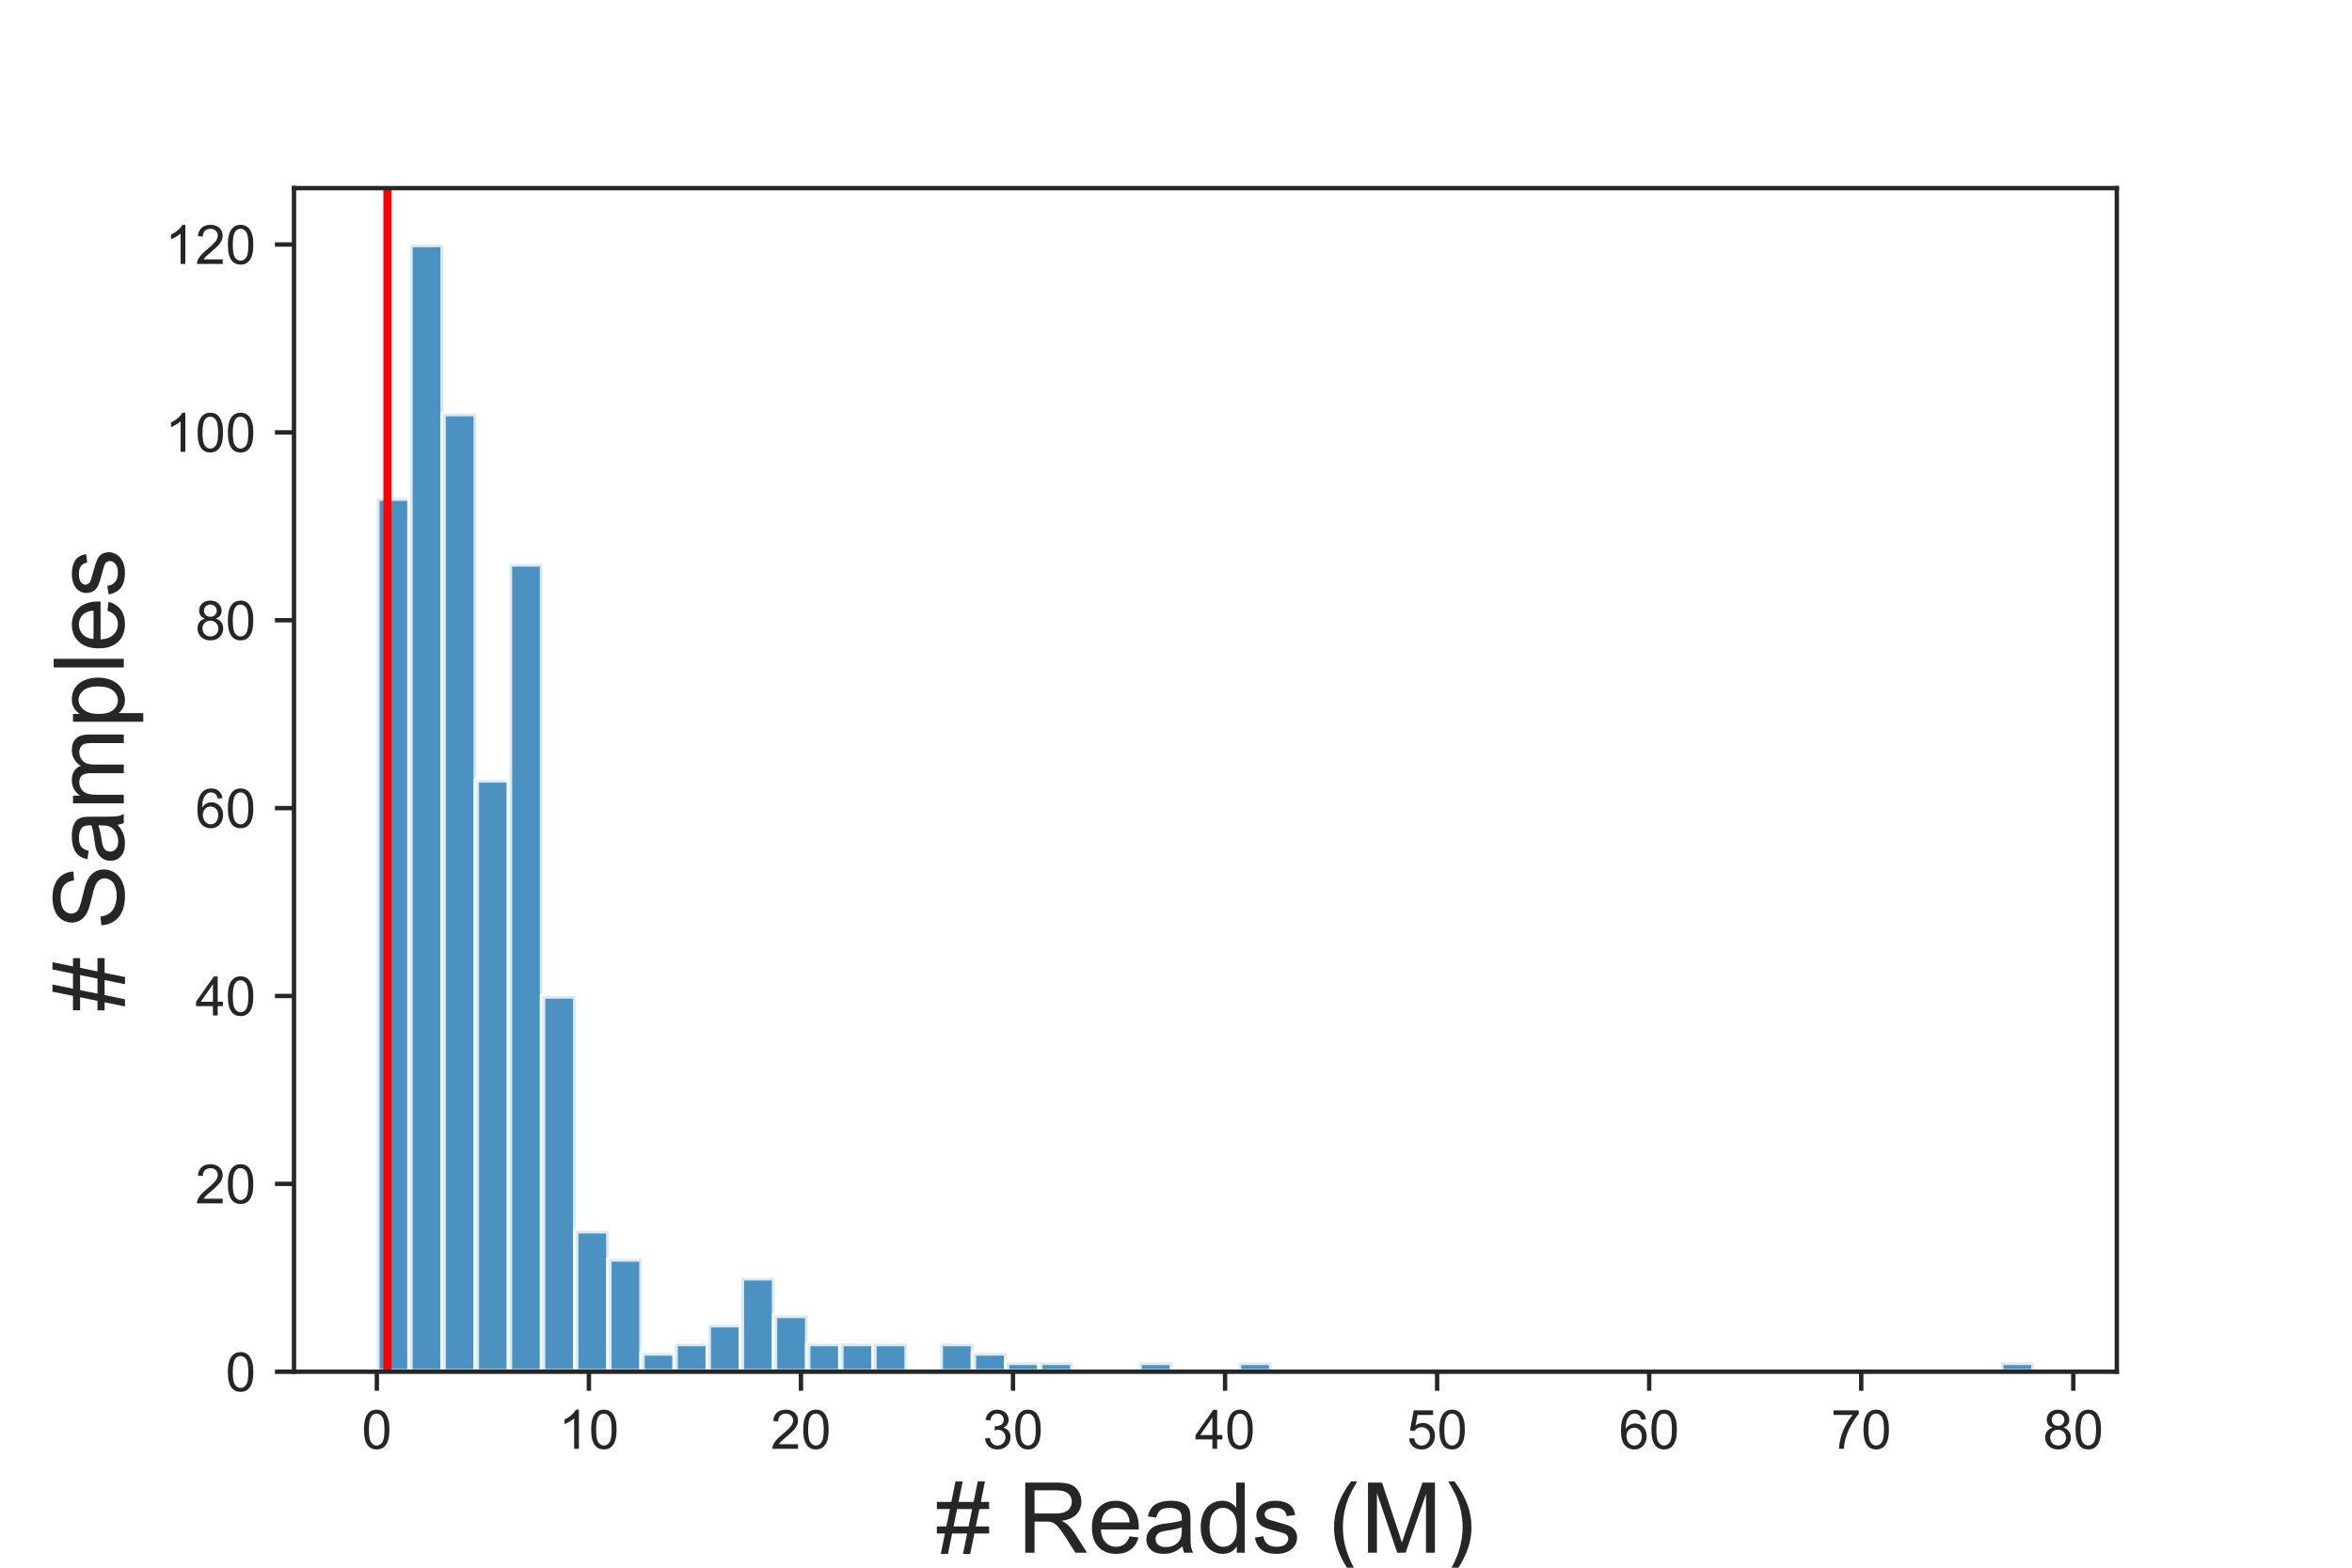 <?xml version="1.0" encoding="utf-8" standalone="no"?>
<!DOCTYPE svg PUBLIC "-//W3C//DTD SVG 1.1//EN"
  "http://www.w3.org/Graphics/SVG/1.1/DTD/svg11.dtd">
<!-- Created with matplotlib (https://matplotlib.org/) -->
<svg height="288pt" version="1.1" viewBox="0 0 432 288" width="432pt" xmlns="http://www.w3.org/2000/svg" xmlns:xlink="http://www.w3.org/1999/xlink">
 <defs>
  <style type="text/css">
*{stroke-linecap:butt;stroke-linejoin:round;}
  </style>
 </defs>
 <g id="figure_1">
  <g id="patch_1">
   <path d="M 0 288 
L 432 288 
L 432 0 
L 0 0 
z
" style="fill:#ffffff;"/>
  </g>
  <g id="axes_1">
   <g id="patch_2">
    <path d="M 54 252 
L 388.8 252 
L 388.8 34.56 
L 54 34.56 
z
" style="fill:#ffffff;"/>
   </g>
   <g id="matplotlib.axis_1">
    <g id="xtick_1">
     <g id="line2d_1">
      <defs>
       <path d="M 0 0 
L 0 3.5 
" id="mffafee7ba6" style="stroke:#262626;stroke-width:0.8;"/>
      </defs>
      <g>
       <use style="fill:#262626;stroke:#262626;stroke-width:0.8;" x="69.218" xlink:href="#mffafee7ba6" y="252"/>
      </g>
     </g>
     <g id="text_1">
      <!-- 0 -->
      <defs>
       <path d="M 4.156 35.297 
Q 4.156 48 6.766 55.734 
Q 9.375 63.484 14.516 67.672 
Q 19.672 71.875 27.484 71.875 
Q 33.25 71.875 37.594 69.547 
Q 41.938 67.234 44.766 62.859 
Q 47.609 58.5 49.219 52.219 
Q 50.828 45.953 50.828 35.297 
Q 50.828 22.703 48.234 14.969 
Q 45.656 7.234 40.5 3 
Q 35.359 -1.219 27.484 -1.219 
Q 17.141 -1.219 11.234 6.203 
Q 4.156 15.141 4.156 35.297 
z
M 13.188 35.297 
Q 13.188 17.672 17.312 11.828 
Q 21.438 6 27.484 6 
Q 33.547 6 37.672 11.859 
Q 41.797 17.719 41.797 35.297 
Q 41.797 52.984 37.672 58.781 
Q 33.547 64.594 27.391 64.594 
Q 21.344 64.594 17.719 59.469 
Q 13.188 52.938 13.188 35.297 
z
" id="ArialMT-48"/>
      </defs>
      <g style="fill:#262626;" transform="translate(66.438 266.158)scale(0.1 -0.1)">
       <use xlink:href="#ArialMT-48"/>
      </g>
     </g>
    </g>
    <g id="xtick_2">
     <g id="line2d_2">
      <g>
       <use style="fill:#262626;stroke:#262626;stroke-width:0.8;" x="108.167" xlink:href="#mffafee7ba6" y="252"/>
      </g>
     </g>
     <g id="text_2">
      <!-- 10 -->
      <defs>
       <path d="M 37.25 0 
L 28.469 0 
L 28.469 56 
Q 25.297 52.984 20.141 49.953 
Q 14.984 46.922 10.891 45.406 
L 10.891 53.906 
Q 18.266 57.375 23.781 62.297 
Q 29.297 67.234 31.594 71.875 
L 37.25 71.875 
z
" id="ArialMT-49"/>
      </defs>
      <g style="fill:#262626;" transform="translate(102.606 266.158)scale(0.1 -0.1)">
       <use xlink:href="#ArialMT-49"/>
       <use x="55.615" xlink:href="#ArialMT-48"/>
      </g>
     </g>
    </g>
    <g id="xtick_3">
     <g id="line2d_3">
      <g>
       <use style="fill:#262626;stroke:#262626;stroke-width:0.8;" x="147.116" xlink:href="#mffafee7ba6" y="252"/>
      </g>
     </g>
     <g id="text_3">
      <!-- 20 -->
      <defs>
       <path d="M 50.344 8.453 
L 50.344 0 
L 3.031 0 
Q 2.938 3.172 4.047 6.109 
Q 5.859 10.938 9.828 15.625 
Q 13.812 20.312 21.344 26.469 
Q 33.016 36.031 37.109 41.625 
Q 41.219 47.219 41.219 52.203 
Q 41.219 57.422 37.469 61 
Q 33.734 64.594 27.734 64.594 
Q 21.391 64.594 17.578 60.781 
Q 13.766 56.984 13.719 50.25 
L 4.688 51.172 
Q 5.609 61.281 11.656 66.578 
Q 17.719 71.875 27.938 71.875 
Q 38.234 71.875 44.234 66.156 
Q 50.25 60.453 50.25 52 
Q 50.25 47.703 48.484 43.547 
Q 46.734 39.406 42.656 34.812 
Q 38.578 30.219 29.109 22.219 
Q 21.188 15.578 18.938 13.203 
Q 16.703 10.844 15.234 8.453 
z
" id="ArialMT-50"/>
      </defs>
      <g style="fill:#262626;" transform="translate(141.555 266.158)scale(0.1 -0.1)">
       <use xlink:href="#ArialMT-50"/>
       <use x="55.615" xlink:href="#ArialMT-48"/>
      </g>
     </g>
    </g>
    <g id="xtick_4">
     <g id="line2d_4">
      <g>
       <use style="fill:#262626;stroke:#262626;stroke-width:0.8;" x="186.064" xlink:href="#mffafee7ba6" y="252"/>
      </g>
     </g>
     <g id="text_4">
      <!-- 30 -->
      <defs>
       <path d="M 4.203 18.891 
L 12.984 20.062 
Q 14.5 12.594 18.141 9.297 
Q 21.781 6 27 6 
Q 33.203 6 37.469 10.297 
Q 41.75 14.594 41.75 20.953 
Q 41.75 27 37.797 30.922 
Q 33.844 34.859 27.734 34.859 
Q 25.25 34.859 21.531 33.891 
L 22.516 41.609 
Q 23.391 41.5 23.922 41.5 
Q 29.547 41.5 34.031 44.422 
Q 38.531 47.359 38.531 53.469 
Q 38.531 58.297 35.25 61.469 
Q 31.984 64.656 26.812 64.656 
Q 21.688 64.656 18.266 61.422 
Q 14.844 58.203 13.875 51.766 
L 5.078 53.328 
Q 6.688 62.156 12.391 67.016 
Q 18.109 71.875 26.609 71.875 
Q 32.469 71.875 37.391 69.359 
Q 42.328 66.844 44.938 62.5 
Q 47.562 58.156 47.562 53.266 
Q 47.562 48.641 45.062 44.828 
Q 42.578 41.016 37.703 38.766 
Q 44.047 37.312 47.562 32.688 
Q 51.078 28.078 51.078 21.141 
Q 51.078 11.766 44.234 5.25 
Q 37.406 -1.266 26.953 -1.266 
Q 17.531 -1.266 11.297 4.344 
Q 5.078 9.969 4.203 18.891 
z
" id="ArialMT-51"/>
      </defs>
      <g style="fill:#262626;" transform="translate(180.503 266.158)scale(0.1 -0.1)">
       <use xlink:href="#ArialMT-51"/>
       <use x="55.615" xlink:href="#ArialMT-48"/>
      </g>
     </g>
    </g>
    <g id="xtick_5">
     <g id="line2d_5">
      <g>
       <use style="fill:#262626;stroke:#262626;stroke-width:0.8;" x="225.013" xlink:href="#mffafee7ba6" y="252"/>
      </g>
     </g>
     <g id="text_5">
      <!-- 40 -->
      <defs>
       <path d="M 32.328 0 
L 32.328 17.141 
L 1.266 17.141 
L 1.266 25.203 
L 33.938 71.578 
L 41.109 71.578 
L 41.109 25.203 
L 50.781 25.203 
L 50.781 17.141 
L 41.109 17.141 
L 41.109 0 
z
M 32.328 25.203 
L 32.328 57.469 
L 9.906 25.203 
z
" id="ArialMT-52"/>
      </defs>
      <g style="fill:#262626;" transform="translate(219.452 266.158)scale(0.1 -0.1)">
       <use xlink:href="#ArialMT-52"/>
       <use x="55.615" xlink:href="#ArialMT-48"/>
      </g>
     </g>
    </g>
    <g id="xtick_6">
     <g id="line2d_6">
      <g>
       <use style="fill:#262626;stroke:#262626;stroke-width:0.8;" x="263.962" xlink:href="#mffafee7ba6" y="252"/>
      </g>
     </g>
     <g id="text_6">
      <!-- 50 -->
      <defs>
       <path d="M 4.156 18.75 
L 13.375 19.531 
Q 14.406 12.797 18.141 9.391 
Q 21.875 6 27.156 6 
Q 33.5 6 37.891 10.781 
Q 42.281 15.578 42.281 23.484 
Q 42.281 31 38.062 35.344 
Q 33.844 39.703 27 39.703 
Q 22.75 39.703 19.328 37.766 
Q 15.922 35.844 13.969 32.766 
L 5.719 33.844 
L 12.641 70.609 
L 48.25 70.609 
L 48.25 62.203 
L 19.672 62.203 
L 15.828 42.969 
Q 22.266 47.469 29.344 47.469 
Q 38.719 47.469 45.156 40.969 
Q 51.609 34.469 51.609 24.266 
Q 51.609 14.547 45.953 7.469 
Q 39.062 -1.219 27.156 -1.219 
Q 17.391 -1.219 11.203 4.25 
Q 5.031 9.719 4.156 18.75 
z
" id="ArialMT-53"/>
      </defs>
      <g style="fill:#262626;" transform="translate(258.401 266.158)scale(0.1 -0.1)">
       <use xlink:href="#ArialMT-53"/>
       <use x="55.615" xlink:href="#ArialMT-48"/>
      </g>
     </g>
    </g>
    <g id="xtick_7">
     <g id="line2d_7">
      <g>
       <use style="fill:#262626;stroke:#262626;stroke-width:0.8;" x="302.911" xlink:href="#mffafee7ba6" y="252"/>
      </g>
     </g>
     <g id="text_7">
      <!-- 60 -->
      <defs>
       <path d="M 49.75 54.047 
L 41.016 53.375 
Q 39.844 58.547 37.703 60.891 
Q 34.125 64.656 28.906 64.656 
Q 24.703 64.656 21.531 62.312 
Q 17.391 59.281 14.984 53.469 
Q 12.594 47.656 12.5 36.922 
Q 15.672 41.75 20.266 44.094 
Q 24.859 46.438 29.891 46.438 
Q 38.672 46.438 44.844 39.969 
Q 51.031 33.5 51.031 23.25 
Q 51.031 16.5 48.125 10.719 
Q 45.219 4.938 40.141 1.859 
Q 35.062 -1.219 28.609 -1.219 
Q 17.625 -1.219 10.688 6.859 
Q 3.766 14.938 3.766 33.5 
Q 3.766 54.25 11.422 63.672 
Q 18.109 71.875 29.438 71.875 
Q 37.891 71.875 43.281 67.141 
Q 48.688 62.406 49.75 54.047 
z
M 13.875 23.188 
Q 13.875 18.656 15.797 14.5 
Q 17.719 10.359 21.188 8.172 
Q 24.656 6 28.469 6 
Q 34.031 6 38.031 10.484 
Q 42.047 14.984 42.047 22.703 
Q 42.047 30.125 38.078 34.391 
Q 34.125 38.672 28.125 38.672 
Q 22.172 38.672 18.016 34.391 
Q 13.875 30.125 13.875 23.188 
z
" id="ArialMT-54"/>
      </defs>
      <g style="fill:#262626;" transform="translate(297.35 266.158)scale(0.1 -0.1)">
       <use xlink:href="#ArialMT-54"/>
       <use x="55.615" xlink:href="#ArialMT-48"/>
      </g>
     </g>
    </g>
    <g id="xtick_8">
     <g id="line2d_8">
      <g>
       <use style="fill:#262626;stroke:#262626;stroke-width:0.8;" x="341.859" xlink:href="#mffafee7ba6" y="252"/>
      </g>
     </g>
     <g id="text_8">
      <!-- 70 -->
      <defs>
       <path d="M 4.734 62.203 
L 4.734 70.656 
L 51.078 70.656 
L 51.078 63.812 
Q 44.234 56.547 37.516 44.484 
Q 30.812 32.422 27.156 19.672 
Q 24.516 10.688 23.781 0 
L 14.75 0 
Q 14.891 8.453 18.062 20.406 
Q 21.234 32.375 27.172 43.484 
Q 33.109 54.594 39.797 62.203 
z
" id="ArialMT-55"/>
      </defs>
      <g style="fill:#262626;" transform="translate(336.298 266.158)scale(0.1 -0.1)">
       <use xlink:href="#ArialMT-55"/>
       <use x="55.615" xlink:href="#ArialMT-48"/>
      </g>
     </g>
    </g>
    <g id="xtick_9">
     <g id="line2d_9">
      <g>
       <use style="fill:#262626;stroke:#262626;stroke-width:0.8;" x="380.808" xlink:href="#mffafee7ba6" y="252"/>
      </g>
     </g>
     <g id="text_9">
      <!-- 80 -->
      <defs>
       <path d="M 17.672 38.812 
Q 12.203 40.828 9.562 44.531 
Q 6.938 48.25 6.938 53.422 
Q 6.938 61.234 12.547 66.547 
Q 18.172 71.875 27.484 71.875 
Q 36.859 71.875 42.578 66.422 
Q 48.297 60.984 48.297 53.172 
Q 48.297 48.188 45.672 44.5 
Q 43.062 40.828 37.75 38.812 
Q 44.344 36.672 47.781 31.875 
Q 51.219 27.094 51.219 20.453 
Q 51.219 11.281 44.719 5.031 
Q 38.234 -1.219 27.641 -1.219 
Q 17.047 -1.219 10.547 5.047 
Q 4.047 11.328 4.047 20.703 
Q 4.047 27.688 7.594 32.391 
Q 11.141 37.109 17.672 38.812 
z
M 15.922 53.719 
Q 15.922 48.641 19.188 45.406 
Q 22.469 42.188 27.688 42.188 
Q 32.766 42.188 36.016 45.375 
Q 39.266 48.578 39.266 53.219 
Q 39.266 58.062 35.906 61.359 
Q 32.562 64.656 27.594 64.656 
Q 22.562 64.656 19.234 61.422 
Q 15.922 58.203 15.922 53.719 
z
M 13.094 20.656 
Q 13.094 16.891 14.875 13.375 
Q 16.656 9.859 20.172 7.922 
Q 23.688 6 27.734 6 
Q 34.031 6 38.125 10.047 
Q 42.234 14.109 42.234 20.359 
Q 42.234 26.703 38.016 30.859 
Q 33.797 35.016 27.438 35.016 
Q 21.234 35.016 17.156 30.906 
Q 13.094 26.812 13.094 20.656 
z
" id="ArialMT-56"/>
      </defs>
      <g style="fill:#262626;" transform="translate(375.247 266.158)scale(0.1 -0.1)">
       <use xlink:href="#ArialMT-56"/>
       <use x="55.615" xlink:href="#ArialMT-48"/>
      </g>
     </g>
    </g>
    <g id="text_10">
     <!-- # Reads (M) -->
     <defs>
      <path d="M 5.031 -1.219 
L 9.281 19.578 
L 1.031 19.578 
L 1.031 26.859 
L 10.75 26.859 
L 14.359 44.578 
L 1.031 44.578 
L 1.031 51.859 
L 15.828 51.859 
L 20.062 72.797 
L 27.391 72.797 
L 23.141 51.859 
L 38.531 51.859 
L 42.781 72.797 
L 50.141 72.797 
L 45.906 51.859 
L 54.344 51.859 
L 54.344 44.578 
L 44.438 44.578 
L 40.766 26.859 
L 54.344 26.859 
L 54.344 19.578 
L 39.312 19.578 
L 35.062 -1.219 
L 27.734 -1.219 
L 31.938 19.578 
L 16.609 19.578 
L 12.359 -1.219 
z
M 18.062 26.859 
L 33.406 26.859 
L 37.062 44.578 
L 21.688 44.578 
z
" id="ArialMT-35"/>
      <path id="ArialMT-32"/>
      <path d="M 7.859 0 
L 7.859 71.578 
L 39.594 71.578 
Q 49.172 71.578 54.141 69.641 
Q 59.125 67.719 62.109 62.828 
Q 65.094 57.953 65.094 52.047 
Q 65.094 44.438 60.156 39.203 
Q 55.219 33.984 44.922 32.562 
Q 48.688 30.766 50.641 29 
Q 54.781 25.203 58.5 19.484 
L 70.953 0 
L 59.031 0 
L 49.562 14.891 
Q 45.406 21.344 42.719 24.75 
Q 40.047 28.172 37.922 29.531 
Q 35.797 30.906 33.594 31.453 
Q 31.984 31.781 28.328 31.781 
L 17.328 31.781 
L 17.328 0 
z
M 17.328 39.984 
L 37.703 39.984 
Q 44.188 39.984 47.844 41.328 
Q 51.516 42.672 53.422 45.625 
Q 55.328 48.578 55.328 52.047 
Q 55.328 57.125 51.641 60.391 
Q 47.953 63.672 39.984 63.672 
L 17.328 63.672 
z
" id="ArialMT-82"/>
      <path d="M 42.094 16.703 
L 51.172 15.578 
Q 49.031 7.625 43.219 3.219 
Q 37.406 -1.172 28.375 -1.172 
Q 17 -1.172 10.328 5.828 
Q 3.656 12.844 3.656 25.484 
Q 3.656 38.578 10.391 45.797 
Q 17.141 53.031 27.875 53.031 
Q 38.281 53.031 44.875 45.953 
Q 51.469 38.875 51.469 26.031 
Q 51.469 25.25 51.422 23.688 
L 12.75 23.688 
Q 13.234 15.141 17.578 10.594 
Q 21.922 6.062 28.422 6.062 
Q 33.25 6.062 36.672 8.594 
Q 40.094 11.141 42.094 16.703 
z
M 13.234 30.906 
L 42.188 30.906 
Q 41.609 37.453 38.875 40.719 
Q 34.672 45.797 27.984 45.797 
Q 21.922 45.797 17.797 41.75 
Q 13.672 37.703 13.234 30.906 
z
" id="ArialMT-101"/>
      <path d="M 40.438 6.391 
Q 35.547 2.25 31.031 0.531 
Q 26.516 -1.172 21.344 -1.172 
Q 12.797 -1.172 8.203 3 
Q 3.609 7.172 3.609 13.672 
Q 3.609 17.484 5.344 20.625 
Q 7.078 23.781 9.891 25.688 
Q 12.703 27.594 16.219 28.562 
Q 18.797 29.25 24.031 29.891 
Q 34.672 31.156 39.703 32.906 
Q 39.75 34.719 39.75 35.203 
Q 39.75 40.578 37.25 42.781 
Q 33.891 45.75 27.25 45.75 
Q 21.047 45.75 18.094 43.578 
Q 15.141 41.406 13.719 35.891 
L 5.125 37.062 
Q 6.297 42.578 8.984 45.969 
Q 11.672 49.359 16.75 51.188 
Q 21.828 53.031 28.516 53.031 
Q 35.156 53.031 39.297 51.469 
Q 43.453 49.906 45.406 47.531 
Q 47.359 45.172 48.141 41.547 
Q 48.578 39.312 48.578 33.453 
L 48.578 21.734 
Q 48.578 9.469 49.141 6.219 
Q 49.703 2.984 51.375 0 
L 42.188 0 
Q 40.828 2.734 40.438 6.391 
z
M 39.703 26.031 
Q 34.906 24.078 25.344 22.703 
Q 19.922 21.922 17.672 20.938 
Q 15.438 19.969 14.203 18.094 
Q 12.984 16.219 12.984 13.922 
Q 12.984 10.406 15.641 8.062 
Q 18.312 5.719 23.438 5.719 
Q 28.516 5.719 32.469 7.938 
Q 36.422 10.156 38.281 14.016 
Q 39.703 17 39.703 22.797 
z
" id="ArialMT-97"/>
      <path d="M 40.234 0 
L 40.234 6.547 
Q 35.297 -1.172 25.734 -1.172 
Q 19.531 -1.172 14.328 2.25 
Q 9.125 5.672 6.266 11.797 
Q 3.422 17.922 3.422 25.875 
Q 3.422 33.641 6 39.969 
Q 8.594 46.297 13.766 49.656 
Q 18.953 53.031 25.344 53.031 
Q 30.031 53.031 33.688 51.047 
Q 37.359 49.078 39.656 45.906 
L 39.656 71.578 
L 48.391 71.578 
L 48.391 0 
z
M 12.453 25.875 
Q 12.453 15.922 16.641 10.984 
Q 20.844 6.062 26.562 6.062 
Q 32.328 6.062 36.344 10.766 
Q 40.375 15.484 40.375 25.141 
Q 40.375 35.797 36.266 40.766 
Q 32.172 45.75 26.172 45.75 
Q 20.312 45.75 16.375 40.969 
Q 12.453 36.188 12.453 25.875 
z
" id="ArialMT-100"/>
      <path d="M 3.078 15.484 
L 11.766 16.844 
Q 12.5 11.625 15.844 8.844 
Q 19.188 6.062 25.203 6.062 
Q 31.25 6.062 34.172 8.516 
Q 37.109 10.984 37.109 14.312 
Q 37.109 17.281 34.516 19 
Q 32.719 20.172 25.531 21.969 
Q 15.875 24.422 12.141 26.203 
Q 8.406 27.984 6.469 31.125 
Q 4.547 34.281 4.547 38.094 
Q 4.547 41.547 6.125 44.5 
Q 7.719 47.469 10.453 49.422 
Q 12.5 50.922 16.031 51.969 
Q 19.578 53.031 23.641 53.031 
Q 29.734 53.031 34.344 51.266 
Q 38.969 49.516 41.156 46.5 
Q 43.359 43.5 44.188 38.484 
L 35.594 37.312 
Q 35.016 41.312 32.203 43.547 
Q 29.391 45.797 24.266 45.797 
Q 18.219 45.797 15.625 43.797 
Q 13.031 41.797 13.031 39.109 
Q 13.031 37.406 14.109 36.031 
Q 15.188 34.625 17.484 33.688 
Q 18.797 33.203 25.25 31.453 
Q 34.578 28.953 38.25 27.359 
Q 41.938 25.781 44.031 22.75 
Q 46.141 19.734 46.141 15.234 
Q 46.141 10.844 43.578 6.953 
Q 41.016 3.078 36.172 0.953 
Q 31.344 -1.172 25.25 -1.172 
Q 15.141 -1.172 9.844 3.031 
Q 4.547 7.234 3.078 15.484 
z
" id="ArialMT-115"/>
      <path d="M 23.391 -21.047 
Q 16.109 -11.859 11.078 0.438 
Q 6.062 12.75 6.062 25.922 
Q 6.062 37.547 9.812 48.188 
Q 14.203 60.547 23.391 72.797 
L 29.688 72.797 
Q 23.781 62.641 21.875 58.297 
Q 18.891 51.562 17.188 44.234 
Q 15.094 35.109 15.094 25.875 
Q 15.094 2.391 29.688 -21.047 
z
" id="ArialMT-40"/>
      <path d="M 7.422 0 
L 7.422 71.578 
L 21.688 71.578 
L 38.625 20.906 
Q 40.969 13.812 42.047 10.297 
Q 43.266 14.203 45.844 21.781 
L 62.984 71.578 
L 75.734 71.578 
L 75.734 0 
L 66.609 0 
L 66.609 59.906 
L 45.797 0 
L 37.25 0 
L 16.547 60.938 
L 16.547 0 
z
" id="ArialMT-77"/>
      <path d="M 12.359 -21.047 
L 6.062 -21.047 
Q 20.656 2.391 20.656 25.875 
Q 20.656 35.062 18.562 44.094 
Q 16.891 51.422 13.922 58.156 
Q 12.016 62.547 6.062 72.797 
L 12.359 72.797 
Q 21.531 60.547 25.922 48.188 
Q 29.688 37.547 29.688 25.922 
Q 29.688 12.75 24.625 0.438 
Q 19.578 -11.859 12.359 -21.047 
z
" id="ArialMT-41"/>
     </defs>
     <g style="fill:#262626;" transform="translate(171.89 285.249)scale(0.18 -0.18)">
      <use xlink:href="#ArialMT-35"/>
      <use x="55.615" xlink:href="#ArialMT-32"/>
      <use x="83.398" xlink:href="#ArialMT-82"/>
      <use x="155.615" xlink:href="#ArialMT-101"/>
      <use x="211.23" xlink:href="#ArialMT-97"/>
      <use x="266.846" xlink:href="#ArialMT-100"/>
      <use x="322.461" xlink:href="#ArialMT-115"/>
      <use x="372.461" xlink:href="#ArialMT-32"/>
      <use x="400.244" xlink:href="#ArialMT-40"/>
      <use x="433.545" xlink:href="#ArialMT-77"/>
      <use x="516.846" xlink:href="#ArialMT-41"/>
     </g>
    </g>
   </g>
   <g id="matplotlib.axis_2">
    <g id="ytick_1">
     <g id="line2d_10">
      <defs>
       <path d="M 0 0 
L -3.5 0 
" id="m5d0be4e6dc" style="stroke:#262626;stroke-width:0.8;"/>
      </defs>
      <g>
       <use style="fill:#262626;stroke:#262626;stroke-width:0.8;" x="54" xlink:href="#m5d0be4e6dc" y="252"/>
      </g>
     </g>
     <g id="text_11">
      <!-- 0 -->
      <g style="fill:#262626;" transform="translate(41.439 255.579)scale(0.1 -0.1)">
       <use xlink:href="#ArialMT-48"/>
      </g>
     </g>
    </g>
    <g id="ytick_2">
     <g id="line2d_11">
      <g>
       <use style="fill:#262626;stroke:#262626;stroke-width:0.8;" x="54" xlink:href="#m5d0be4e6dc" y="217.486"/>
      </g>
     </g>
     <g id="text_12">
      <!-- 20 -->
      <g style="fill:#262626;" transform="translate(35.878 221.065)scale(0.1 -0.1)">
       <use xlink:href="#ArialMT-50"/>
       <use x="55.615" xlink:href="#ArialMT-48"/>
      </g>
     </g>
    </g>
    <g id="ytick_3">
     <g id="line2d_12">
      <g>
       <use style="fill:#262626;stroke:#262626;stroke-width:0.8;" x="54" xlink:href="#m5d0be4e6dc" y="182.971"/>
      </g>
     </g>
     <g id="text_13">
      <!-- 40 -->
      <g style="fill:#262626;" transform="translate(35.878 186.55)scale(0.1 -0.1)">
       <use xlink:href="#ArialMT-52"/>
       <use x="55.615" xlink:href="#ArialMT-48"/>
      </g>
     </g>
    </g>
    <g id="ytick_4">
     <g id="line2d_13">
      <g>
       <use style="fill:#262626;stroke:#262626;stroke-width:0.8;" x="54" xlink:href="#m5d0be4e6dc" y="148.457"/>
      </g>
     </g>
     <g id="text_14">
      <!-- 60 -->
      <g style="fill:#262626;" transform="translate(35.878 152.036)scale(0.1 -0.1)">
       <use xlink:href="#ArialMT-54"/>
       <use x="55.615" xlink:href="#ArialMT-48"/>
      </g>
     </g>
    </g>
    <g id="ytick_5">
     <g id="line2d_14">
      <g>
       <use style="fill:#262626;stroke:#262626;stroke-width:0.8;" x="54" xlink:href="#m5d0be4e6dc" y="113.943"/>
      </g>
     </g>
     <g id="text_15">
      <!-- 80 -->
      <g style="fill:#262626;" transform="translate(35.878 117.522)scale(0.1 -0.1)">
       <use xlink:href="#ArialMT-56"/>
       <use x="55.615" xlink:href="#ArialMT-48"/>
      </g>
     </g>
    </g>
    <g id="ytick_6">
     <g id="line2d_15">
      <g>
       <use style="fill:#262626;stroke:#262626;stroke-width:0.8;" x="54" xlink:href="#m5d0be4e6dc" y="79.429"/>
      </g>
     </g>
     <g id="text_16">
      <!-- 100 -->
      <g style="fill:#262626;" transform="translate(30.317 83.007)scale(0.1 -0.1)">
       <use xlink:href="#ArialMT-49"/>
       <use x="55.615" xlink:href="#ArialMT-48"/>
       <use x="111.23" xlink:href="#ArialMT-48"/>
      </g>
     </g>
    </g>
    <g id="ytick_7">
     <g id="line2d_16">
      <g>
       <use style="fill:#262626;stroke:#262626;stroke-width:0.8;" x="54" xlink:href="#m5d0be4e6dc" y="44.914"/>
      </g>
     </g>
     <g id="text_17">
      <!-- 120 -->
      <g style="fill:#262626;" transform="translate(30.317 48.493)scale(0.1 -0.1)">
       <use xlink:href="#ArialMT-49"/>
       <use x="55.615" xlink:href="#ArialMT-50"/>
       <use x="111.23" xlink:href="#ArialMT-48"/>
      </g>
     </g>
    </g>
    <g id="text_18">
     <!-- # Samples -->
     <defs>
      <path d="M 4.5 23 
L 13.422 23.781 
Q 14.062 18.406 16.375 14.969 
Q 18.703 11.531 23.578 9.406 
Q 28.469 7.281 34.578 7.281 
Q 39.984 7.281 44.141 8.891 
Q 48.297 10.5 50.312 13.297 
Q 52.344 16.109 52.344 19.438 
Q 52.344 22.797 50.391 25.312 
Q 48.438 27.828 43.953 29.547 
Q 41.062 30.672 31.203 33.031 
Q 21.344 35.406 17.391 37.5 
Q 12.25 40.188 9.734 44.156 
Q 7.234 48.141 7.234 53.078 
Q 7.234 58.5 10.297 63.203 
Q 13.375 67.922 19.281 70.359 
Q 25.203 72.797 32.422 72.797 
Q 40.375 72.797 46.453 70.234 
Q 52.547 67.672 55.812 62.688 
Q 59.078 57.719 59.328 51.422 
L 50.25 50.734 
Q 49.516 57.516 45.281 60.984 
Q 41.062 64.453 32.812 64.453 
Q 24.219 64.453 20.281 61.297 
Q 16.359 58.156 16.359 53.719 
Q 16.359 49.859 19.141 47.359 
Q 21.875 44.875 33.422 42.266 
Q 44.969 39.656 49.266 37.703 
Q 55.516 34.812 58.484 30.391 
Q 61.469 25.984 61.469 20.219 
Q 61.469 14.5 58.203 9.438 
Q 54.938 4.391 48.797 1.578 
Q 42.672 -1.219 35.016 -1.219 
Q 25.297 -1.219 18.719 1.609 
Q 12.156 4.438 8.422 10.125 
Q 4.688 15.828 4.5 23 
z
" id="ArialMT-83"/>
      <path d="M 6.594 0 
L 6.594 51.859 
L 14.453 51.859 
L 14.453 44.578 
Q 16.891 48.391 20.938 50.703 
Q 25 53.031 30.172 53.031 
Q 35.938 53.031 39.625 50.641 
Q 43.312 48.25 44.828 43.953 
Q 50.984 53.031 60.844 53.031 
Q 68.562 53.031 72.703 48.75 
Q 76.859 44.484 76.859 35.594 
L 76.859 0 
L 68.109 0 
L 68.109 32.672 
Q 68.109 37.938 67.25 40.25 
Q 66.406 42.578 64.156 43.984 
Q 61.922 45.406 58.891 45.406 
Q 53.422 45.406 49.797 41.766 
Q 46.188 38.141 46.188 30.125 
L 46.188 0 
L 37.406 0 
L 37.406 33.688 
Q 37.406 39.547 35.25 42.469 
Q 33.109 45.406 28.219 45.406 
Q 24.516 45.406 21.359 43.453 
Q 18.219 41.5 16.797 37.734 
Q 15.375 33.984 15.375 26.906 
L 15.375 0 
z
" id="ArialMT-109"/>
      <path d="M 6.594 -19.875 
L 6.594 51.859 
L 14.594 51.859 
L 14.594 45.125 
Q 17.438 49.078 21 51.047 
Q 24.562 53.031 29.641 53.031 
Q 36.281 53.031 41.359 49.609 
Q 46.438 46.188 49.016 39.953 
Q 51.609 33.734 51.609 26.312 
Q 51.609 18.359 48.75 11.984 
Q 45.906 5.609 40.453 2.219 
Q 35.016 -1.172 29 -1.172 
Q 24.609 -1.172 21.109 0.688 
Q 17.625 2.547 15.375 5.375 
L 15.375 -19.875 
z
M 14.547 25.641 
Q 14.547 15.625 18.594 10.844 
Q 22.656 6.062 28.422 6.062 
Q 34.281 6.062 38.453 11.016 
Q 42.625 15.969 42.625 26.375 
Q 42.625 36.281 38.547 41.203 
Q 34.469 46.141 28.812 46.141 
Q 23.188 46.141 18.859 40.891 
Q 14.547 35.641 14.547 25.641 
z
" id="ArialMT-112"/>
      <path d="M 6.391 0 
L 6.391 71.578 
L 15.188 71.578 
L 15.188 0 
z
" id="ArialMT-108"/>
     </defs>
     <g style="fill:#262626;" transform="translate(22.74 185.799)rotate(-90)scale(0.18 -0.18)">
      <use xlink:href="#ArialMT-35"/>
      <use x="55.615" xlink:href="#ArialMT-32"/>
      <use x="83.398" xlink:href="#ArialMT-83"/>
      <use x="150.098" xlink:href="#ArialMT-97"/>
      <use x="205.713" xlink:href="#ArialMT-109"/>
      <use x="289.014" xlink:href="#ArialMT-112"/>
      <use x="344.629" xlink:href="#ArialMT-108"/>
      <use x="366.846" xlink:href="#ArialMT-101"/>
      <use x="422.461" xlink:href="#ArialMT-115"/>
     </g>
    </g>
   </g>
   <g id="patch_3">
    <path clip-path="url(#p891897e0a0)" d="M 69.218 252 
L 75.305 252 
L 75.305 91.509 
L 69.218 91.509 
z
" style="fill:#1f77b4;opacity:0.8;stroke:#ffffff;stroke-linejoin:miter;"/>
   </g>
   <g id="patch_4">
    <path clip-path="url(#p891897e0a0)" d="M 75.305 252 
L 81.393 252 
L 81.393 44.914 
L 75.305 44.914 
z
" style="fill:#1f77b4;opacity:0.8;stroke:#ffffff;stroke-linejoin:miter;"/>
   </g>
   <g id="patch_5">
    <path clip-path="url(#p891897e0a0)" d="M 81.393 252 
L 87.48 252 
L 87.48 75.977 
L 81.393 75.977 
z
" style="fill:#1f77b4;opacity:0.8;stroke:#ffffff;stroke-linejoin:miter;"/>
   </g>
   <g id="patch_6">
    <path clip-path="url(#p891897e0a0)" d="M 87.48 252 
L 93.567 252 
L 93.567 143.28 
L 87.48 143.28 
z
" style="fill:#1f77b4;opacity:0.8;stroke:#ffffff;stroke-linejoin:miter;"/>
   </g>
   <g id="patch_7">
    <path clip-path="url(#p891897e0a0)" d="M 93.567 252 
L 99.655 252 
L 99.655 103.589 
L 93.567 103.589 
z
" style="fill:#1f77b4;opacity:0.8;stroke:#ffffff;stroke-linejoin:miter;"/>
   </g>
   <g id="patch_8">
    <path clip-path="url(#p891897e0a0)" d="M 99.655 252 
L 105.742 252 
L 105.742 182.971 
L 99.655 182.971 
z
" style="fill:#1f77b4;opacity:0.8;stroke:#ffffff;stroke-linejoin:miter;"/>
   </g>
   <g id="patch_9">
    <path clip-path="url(#p891897e0a0)" d="M 105.742 252 
L 111.829 252 
L 111.829 226.114 
L 105.742 226.114 
z
" style="fill:#1f77b4;opacity:0.8;stroke:#ffffff;stroke-linejoin:miter;"/>
   </g>
   <g id="patch_10">
    <path clip-path="url(#p891897e0a0)" d="M 111.829 252 
L 117.916 252 
L 117.916 231.291 
L 111.829 231.291 
z
" style="fill:#1f77b4;opacity:0.8;stroke:#ffffff;stroke-linejoin:miter;"/>
   </g>
   <g id="patch_11">
    <path clip-path="url(#p891897e0a0)" d="M 117.916 252 
L 124.004 252 
L 124.004 248.549 
L 117.916 248.549 
z
" style="fill:#1f77b4;opacity:0.8;stroke:#ffffff;stroke-linejoin:miter;"/>
   </g>
   <g id="patch_12">
    <path clip-path="url(#p891897e0a0)" d="M 124.004 252 
L 130.091 252 
L 130.091 246.823 
L 124.004 246.823 
z
" style="fill:#1f77b4;opacity:0.8;stroke:#ffffff;stroke-linejoin:miter;"/>
   </g>
   <g id="patch_13">
    <path clip-path="url(#p891897e0a0)" d="M 130.091 252 
L 136.178 252 
L 136.178 243.371 
L 130.091 243.371 
z
" style="fill:#1f77b4;opacity:0.8;stroke:#ffffff;stroke-linejoin:miter;"/>
   </g>
   <g id="patch_14">
    <path clip-path="url(#p891897e0a0)" d="M 136.178 252 
L 142.265 252 
L 142.265 234.743 
L 136.178 234.743 
z
" style="fill:#1f77b4;opacity:0.8;stroke:#ffffff;stroke-linejoin:miter;"/>
   </g>
   <g id="patch_15">
    <path clip-path="url(#p891897e0a0)" d="M 142.265 252 
L 148.353 252 
L 148.353 241.646 
L 142.265 241.646 
z
" style="fill:#1f77b4;opacity:0.8;stroke:#ffffff;stroke-linejoin:miter;"/>
   </g>
   <g id="patch_16">
    <path clip-path="url(#p891897e0a0)" d="M 148.353 252 
L 154.44 252 
L 154.44 246.823 
L 148.353 246.823 
z
" style="fill:#1f77b4;opacity:0.8;stroke:#ffffff;stroke-linejoin:miter;"/>
   </g>
   <g id="patch_17">
    <path clip-path="url(#p891897e0a0)" d="M 154.44 252 
L 160.527 252 
L 160.527 246.823 
L 154.44 246.823 
z
" style="fill:#1f77b4;opacity:0.8;stroke:#ffffff;stroke-linejoin:miter;"/>
   </g>
   <g id="patch_18">
    <path clip-path="url(#p891897e0a0)" d="M 160.527 252 
L 166.615 252 
L 166.615 246.823 
L 160.527 246.823 
z
" style="fill:#1f77b4;opacity:0.8;stroke:#ffffff;stroke-linejoin:miter;"/>
   </g>
   <g id="patch_19">
    <path clip-path="url(#p891897e0a0)" d="M 166.615 252 
L 172.702 252 
L 172.702 252 
L 166.615 252 
z
" style="fill:#1f77b4;opacity:0.8;stroke:#ffffff;stroke-linejoin:miter;"/>
   </g>
   <g id="patch_20">
    <path clip-path="url(#p891897e0a0)" d="M 172.702 252 
L 178.789 252 
L 178.789 246.823 
L 172.702 246.823 
z
" style="fill:#1f77b4;opacity:0.8;stroke:#ffffff;stroke-linejoin:miter;"/>
   </g>
   <g id="patch_21">
    <path clip-path="url(#p891897e0a0)" d="M 178.789 252 
L 184.876 252 
L 184.876 248.549 
L 178.789 248.549 
z
" style="fill:#1f77b4;opacity:0.8;stroke:#ffffff;stroke-linejoin:miter;"/>
   </g>
   <g id="patch_22">
    <path clip-path="url(#p891897e0a0)" d="M 184.876 252 
L 190.964 252 
L 190.964 250.274 
L 184.876 250.274 
z
" style="fill:#1f77b4;opacity:0.8;stroke:#ffffff;stroke-linejoin:miter;"/>
   </g>
   <g id="patch_23">
    <path clip-path="url(#p891897e0a0)" d="M 190.964 252 
L 197.051 252 
L 197.051 250.274 
L 190.964 250.274 
z
" style="fill:#1f77b4;opacity:0.8;stroke:#ffffff;stroke-linejoin:miter;"/>
   </g>
   <g id="patch_24">
    <path clip-path="url(#p891897e0a0)" d="M 197.051 252 
L 203.138 252 
L 203.138 252 
L 197.051 252 
z
" style="fill:#1f77b4;opacity:0.8;stroke:#ffffff;stroke-linejoin:miter;"/>
   </g>
   <g id="patch_25">
    <path clip-path="url(#p891897e0a0)" d="M 203.138 252 
L 209.225 252 
L 209.225 252 
L 203.138 252 
z
" style="fill:#1f77b4;opacity:0.8;stroke:#ffffff;stroke-linejoin:miter;"/>
   </g>
   <g id="patch_26">
    <path clip-path="url(#p891897e0a0)" d="M 209.225 252 
L 215.313 252 
L 215.313 250.274 
L 209.225 250.274 
z
" style="fill:#1f77b4;opacity:0.8;stroke:#ffffff;stroke-linejoin:miter;"/>
   </g>
   <g id="patch_27">
    <path clip-path="url(#p891897e0a0)" d="M 215.313 252 
L 221.4 252 
L 221.4 252 
L 215.313 252 
z
" style="fill:#1f77b4;opacity:0.8;stroke:#ffffff;stroke-linejoin:miter;"/>
   </g>
   <g id="patch_28">
    <path clip-path="url(#p891897e0a0)" d="M 221.4 252 
L 227.487 252 
L 227.487 252 
L 221.4 252 
z
" style="fill:#1f77b4;opacity:0.8;stroke:#ffffff;stroke-linejoin:miter;"/>
   </g>
   <g id="patch_29">
    <path clip-path="url(#p891897e0a0)" d="M 227.487 252 
L 233.575 252 
L 233.575 250.274 
L 227.487 250.274 
z
" style="fill:#1f77b4;opacity:0.8;stroke:#ffffff;stroke-linejoin:miter;"/>
   </g>
   <g id="patch_30">
    <path clip-path="url(#p891897e0a0)" d="M 233.575 252 
L 239.662 252 
L 239.662 252 
L 233.575 252 
z
" style="fill:#1f77b4;opacity:0.8;stroke:#ffffff;stroke-linejoin:miter;"/>
   </g>
   <g id="patch_31">
    <path clip-path="url(#p891897e0a0)" d="M 239.662 252 
L 245.749 252 
L 245.749 252 
L 239.662 252 
z
" style="fill:#1f77b4;opacity:0.8;stroke:#ffffff;stroke-linejoin:miter;"/>
   </g>
   <g id="patch_32">
    <path clip-path="url(#p891897e0a0)" d="M 245.749 252 
L 251.836 252 
L 251.836 252 
L 245.749 252 
z
" style="fill:#1f77b4;opacity:0.8;stroke:#ffffff;stroke-linejoin:miter;"/>
   </g>
   <g id="patch_33">
    <path clip-path="url(#p891897e0a0)" d="M 251.836 252 
L 257.924 252 
L 257.924 252 
L 251.836 252 
z
" style="fill:#1f77b4;opacity:0.8;stroke:#ffffff;stroke-linejoin:miter;"/>
   </g>
   <g id="patch_34">
    <path clip-path="url(#p891897e0a0)" d="M 257.924 252 
L 264.011 252 
L 264.011 252 
L 257.924 252 
z
" style="fill:#1f77b4;opacity:0.8;stroke:#ffffff;stroke-linejoin:miter;"/>
   </g>
   <g id="patch_35">
    <path clip-path="url(#p891897e0a0)" d="M 264.011 252 
L 270.098 252 
L 270.098 252 
L 264.011 252 
z
" style="fill:#1f77b4;opacity:0.8;stroke:#ffffff;stroke-linejoin:miter;"/>
   </g>
   <g id="patch_36">
    <path clip-path="url(#p891897e0a0)" d="M 270.098 252 
L 276.185 252 
L 276.185 252 
L 270.098 252 
z
" style="fill:#1f77b4;opacity:0.8;stroke:#ffffff;stroke-linejoin:miter;"/>
   </g>
   <g id="patch_37">
    <path clip-path="url(#p891897e0a0)" d="M 276.185 252 
L 282.273 252 
L 282.273 252 
L 276.185 252 
z
" style="fill:#1f77b4;opacity:0.8;stroke:#ffffff;stroke-linejoin:miter;"/>
   </g>
   <g id="patch_38">
    <path clip-path="url(#p891897e0a0)" d="M 282.273 252 
L 288.36 252 
L 288.36 252 
L 282.273 252 
z
" style="fill:#1f77b4;opacity:0.8;stroke:#ffffff;stroke-linejoin:miter;"/>
   </g>
   <g id="patch_39">
    <path clip-path="url(#p891897e0a0)" d="M 288.36 252 
L 294.447 252 
L 294.447 252 
L 288.36 252 
z
" style="fill:#1f77b4;opacity:0.8;stroke:#ffffff;stroke-linejoin:miter;"/>
   </g>
   <g id="patch_40">
    <path clip-path="url(#p891897e0a0)" d="M 294.447 252 
L 300.535 252 
L 300.535 252 
L 294.447 252 
z
" style="fill:#1f77b4;opacity:0.8;stroke:#ffffff;stroke-linejoin:miter;"/>
   </g>
   <g id="patch_41">
    <path clip-path="url(#p891897e0a0)" d="M 300.535 252 
L 306.622 252 
L 306.622 252 
L 300.535 252 
z
" style="fill:#1f77b4;opacity:0.8;stroke:#ffffff;stroke-linejoin:miter;"/>
   </g>
   <g id="patch_42">
    <path clip-path="url(#p891897e0a0)" d="M 306.622 252 
L 312.709 252 
L 312.709 252 
L 306.622 252 
z
" style="fill:#1f77b4;opacity:0.8;stroke:#ffffff;stroke-linejoin:miter;"/>
   </g>
   <g id="patch_43">
    <path clip-path="url(#p891897e0a0)" d="M 312.709 252 
L 318.796 252 
L 318.796 252 
L 312.709 252 
z
" style="fill:#1f77b4;opacity:0.8;stroke:#ffffff;stroke-linejoin:miter;"/>
   </g>
   <g id="patch_44">
    <path clip-path="url(#p891897e0a0)" d="M 318.796 252 
L 324.884 252 
L 324.884 252 
L 318.796 252 
z
" style="fill:#1f77b4;opacity:0.8;stroke:#ffffff;stroke-linejoin:miter;"/>
   </g>
   <g id="patch_45">
    <path clip-path="url(#p891897e0a0)" d="M 324.884 252 
L 330.971 252 
L 330.971 252 
L 324.884 252 
z
" style="fill:#1f77b4;opacity:0.8;stroke:#ffffff;stroke-linejoin:miter;"/>
   </g>
   <g id="patch_46">
    <path clip-path="url(#p891897e0a0)" d="M 330.971 252 
L 337.058 252 
L 337.058 252 
L 330.971 252 
z
" style="fill:#1f77b4;opacity:0.8;stroke:#ffffff;stroke-linejoin:miter;"/>
   </g>
   <g id="patch_47">
    <path clip-path="url(#p891897e0a0)" d="M 337.058 252 
L 343.145 252 
L 343.145 252 
L 337.058 252 
z
" style="fill:#1f77b4;opacity:0.8;stroke:#ffffff;stroke-linejoin:miter;"/>
   </g>
   <g id="patch_48">
    <path clip-path="url(#p891897e0a0)" d="M 343.145 252 
L 349.233 252 
L 349.233 252 
L 343.145 252 
z
" style="fill:#1f77b4;opacity:0.8;stroke:#ffffff;stroke-linejoin:miter;"/>
   </g>
   <g id="patch_49">
    <path clip-path="url(#p891897e0a0)" d="M 349.233 252 
L 355.32 252 
L 355.32 252 
L 349.233 252 
z
" style="fill:#1f77b4;opacity:0.8;stroke:#ffffff;stroke-linejoin:miter;"/>
   </g>
   <g id="patch_50">
    <path clip-path="url(#p891897e0a0)" d="M 355.32 252 
L 361.407 252 
L 361.407 252 
L 355.32 252 
z
" style="fill:#1f77b4;opacity:0.8;stroke:#ffffff;stroke-linejoin:miter;"/>
   </g>
   <g id="patch_51">
    <path clip-path="url(#p891897e0a0)" d="M 361.407 252 
L 367.495 252 
L 367.495 252 
L 361.407 252 
z
" style="fill:#1f77b4;opacity:0.8;stroke:#ffffff;stroke-linejoin:miter;"/>
   </g>
   <g id="patch_52">
    <path clip-path="url(#p891897e0a0)" d="M 367.495 252 
L 373.582 252 
L 373.582 250.274 
L 367.495 250.274 
z
" style="fill:#1f77b4;opacity:0.8;stroke:#ffffff;stroke-linejoin:miter;"/>
   </g>
   <g id="LineCollection_1">
    <path clip-path="url(#p891897e0a0)" d="M 71.166 252 
L 71.166 34.56 
" style="fill:none;stroke:#ff0000;stroke-width:1.5;"/>
   </g>
   <g id="patch_53">
    <path d="M 54 252 
L 54 34.56 
" style="fill:none;stroke:#262626;stroke-linecap:square;stroke-linejoin:miter;stroke-width:0.8;"/>
   </g>
   <g id="patch_54">
    <path d="M 388.8 252 
L 388.8 34.56 
" style="fill:none;stroke:#262626;stroke-linecap:square;stroke-linejoin:miter;stroke-width:0.8;"/>
   </g>
   <g id="patch_55">
    <path d="M 54 252 
L 388.8 252 
" style="fill:none;stroke:#262626;stroke-linecap:square;stroke-linejoin:miter;stroke-width:0.8;"/>
   </g>
   <g id="patch_56">
    <path d="M 54 34.56 
L 388.8 34.56 
" style="fill:none;stroke:#262626;stroke-linecap:square;stroke-linejoin:miter;stroke-width:0.8;"/>
   </g>
  </g>
 </g>
 <defs>
  <clipPath id="p891897e0a0">
   <rect height="217.44" width="334.8" x="54" y="34.56"/>
  </clipPath>
 </defs>
</svg>
